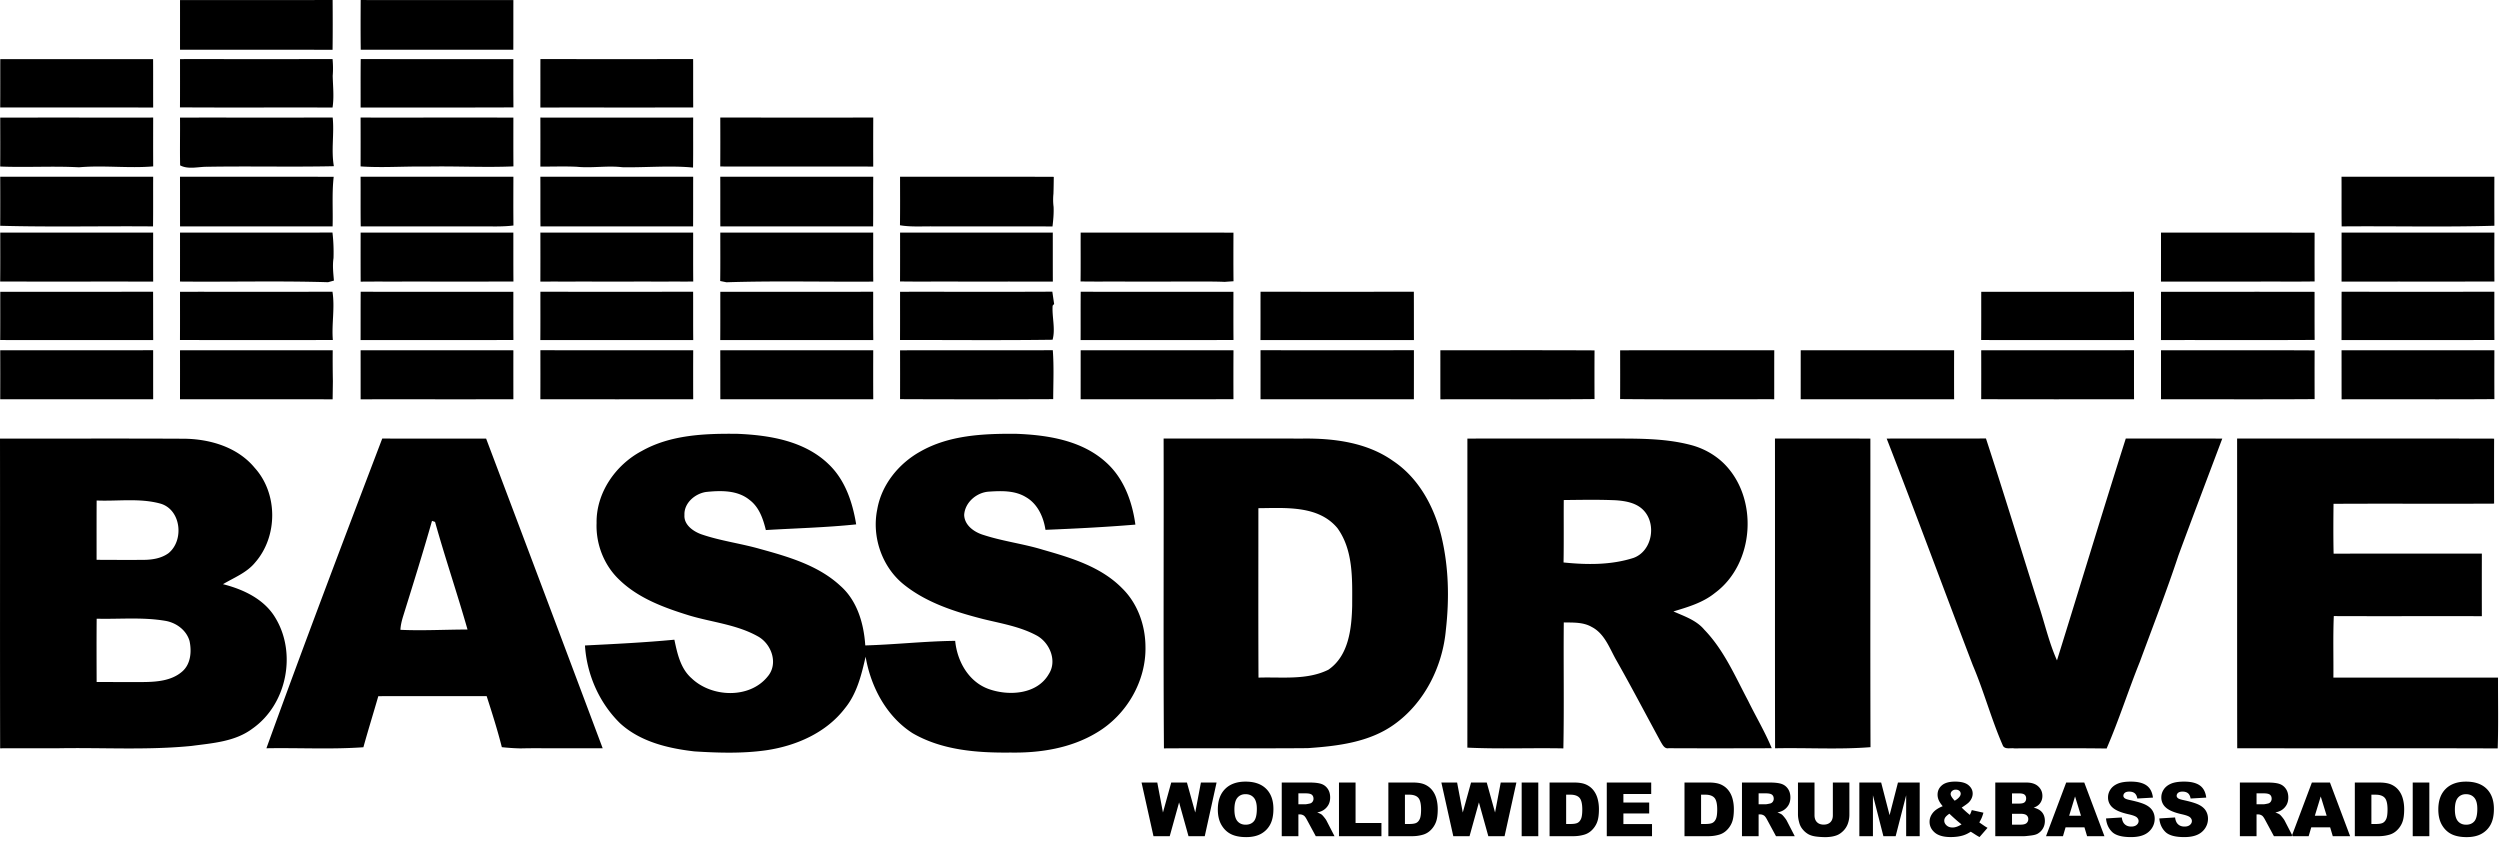 <svg viewBox="0 0 368 124" xmlns="http://www.w3.org/2000/svg" fill-rule="evenodd" clip-rule="evenodd" stroke-linejoin="round" stroke-miterlimit="1.414"><path d="M26.499.008C33.986.004 41.473.02 48.963 0c.016 2.443.024 4.886-.008 7.33-7.482-.013-14.97-.005-22.456-.005 0-2.439.004-4.878 0-7.317zM53.093.004c7.49.012 14.981 0 22.476.008-.008 2.435 0 4.874-.008 7.313-7.487-.004-14.974-.004-22.46 0-.032-2.439-.02-4.882-.008-7.321zM.04 8.7h22.495c.016 2.376 0 4.752.012 7.128-7.506-.015-15.013.008-22.52-.011.02-2.372.005-4.745.013-7.117zm26.46 0c7.486-.004 14.969.012 22.455-.008.071.82.087 1.644.02 2.463.032 1.56.217 3.121-.024 4.677-7.486-.031-14.973.024-22.46-.027.016-2.368.008-4.736.008-7.105h.001zm26.597-.004c7.49.012 14.977 0 22.468.008 0 2.368-.008 4.737.012 7.105-7.499.035-14.998.004-22.496.02.008-2.38-.012-4.757.016-7.133zm26.444 7.132c.011-2.38 0-4.756.007-7.132 7.495.008 14.99.008 22.48 0 .012 2.373-.004 4.749.012 7.12-7.502.02-15.001 0-22.5.012h.001zm-26.464 1.478c7.499.008 14.997-.008 22.492.004-.004 2.396-.012 4.788.008 7.183-4.118.178-8.228-.047-12.35.02h-1.97c-2.73.02-5.453.173-8.18-.016.008-2.395.008-4.795 0-7.19v-.001zm52.947 0c7.506 0 15.013.004 22.519 0-.011 2.405-.013 4.81-.004 7.215-6.663-.016-13.33 0-19.997-.008-.844.004-1.683.004-2.522-.008.016-2.4.012-4.8.004-7.199zM.028 24.513c.02-2.404.008-4.803.004-7.203 7.506-.008 15.013 0 22.515-.004-.004 2.396-.012 4.792.004 7.187-3.641.308-7.286-.189-10.927.134-3.865-.209-7.727.044-11.596-.114zm26.467-7.203c7.495-.012 14.985.012 22.476-.012.244 2.384-.24 4.788.173 7.168-6.21.134-12.424-.024-18.634.083-1.312-.016-2.785.433-3.995-.205-.051-2.345.008-4.69-.02-7.034zm53.046-.004c7.498.004 14.997 0 22.495 0-.016 2.455.016 4.906-.02 7.36-3.463-.33-6.943.016-10.41-.05-2.23-.265-4.465.157-6.695-.067-1.789-.087-3.582-.012-5.37-.028.007-2.408.007-4.811 0-7.215zM.031 33.233c.009-2.404.009-4.811 0-7.219 7.507-.004 15.01.004 22.516 0-.016 2.435.012 4.875-.02 7.314-7.498-.067-15.005.114-22.495-.095H.031zm26.464-7.215c7.542 0 15.084-.015 22.626.008-.28 2.423-.087 4.87-.162 7.302-7.486-.008-14.97-.004-22.456 0-.008-2.44 0-4.875-.008-7.31zm26.582-.004c7.499 0 14.997-.004 22.496.004-.008 2.392-.02 4.784.007 7.176-1.607.2-3.227.122-4.842.13-5.88.004-11.758-.008-17.637.004-.04-2.435-.004-4.875-.024-7.314zm26.464 0c7.498.004 14.997 0 22.495 0-.012 2.435.004 4.875-.012 7.31-7.49 0-14.977-.004-22.468.004-.02-2.44 0-4.879-.015-7.314zm26.483 0h22.519c-.024 2.435.008 4.875-.02 7.314-7.498-.008-14.993-.004-22.491-.004-.008-2.435.004-4.875-.008-7.31zm26.463.004c7.542.004 15.088-.02 22.63.012-.012.835-.02 1.67-.051 2.51a8.444 8.444 0 0 0 .023 1.92c.04.96-.047 1.922-.161 2.876-5.871-.028-11.743-.004-17.618-.012-1.611-.02-3.239.106-4.835-.166.032-2.38.016-4.76.012-7.14zm212.185 0c7.499-.008 15.001 0 22.5-.004-.009 2.405-.007 4.81.004 7.215-7.49.22-14.99.028-22.484.099-.031-2.435 0-4.875-.02-7.31zM.036 34.242c7.502-.012 15.005.008 22.507-.008 0 2.404-.004 4.811.004 7.219-7.506-.02-15.017.015-22.523-.016.027-2.4.012-4.795.012-7.195zm75.529-.004c.004 2.4-.008 4.8.012 7.199-5.166.02-10.336.016-15.502.004-2.329.024-4.657-.012-6.986.02-.012-2.412-.008-4.816-.004-7.223 7.494.004 14.989.004 22.48 0zm3.98-.004c7.498.016 14.993.004 22.487.004.004 2.4-.012 4.8.012 7.199-.855.016-1.714.016-2.565.004-2.215.02-4.43-.004-6.644.008-2.384-.004-4.764.008-7.148-.008-2.048.02-4.097-.004-6.146.012.011-2.408.007-4.815.003-7.219h.001zm26.483.008c7.502-.008 15.005.004 22.507-.008.004 2.408-.012 4.811.008 7.219-7.203.055-14.414-.134-21.609.098-.229-.047-.69-.138-.922-.185.035-2.376.012-4.752.016-7.124zm53.045-.004c7.499.008 14.997-.004 22.492.008-.008 2.384-.02 4.768.008 7.155-.442.028-.88.06-1.313.091-1.84-.083-3.68-.027-5.52-.051-4.465.02-8.929 0-13.393.008-.765-.004-1.53-.008-2.29-.016.032-2.4.004-4.795.016-7.195zm185.607-.004c7.499.012 14.993.004 22.492.004-.004 2.4-.012 4.803.004 7.207-7.503.008-15.001-.004-22.5.008.008-2.408-.004-4.815.004-7.219zm-318.18.008c7.478-.012 14.96.012 22.44-.012.142 1.248.193 2.505.153 3.76-.165 1.102-.031 2.21.06 3.313-.213.06-.647.181-.864.24-7.258-.22-14.532-.027-21.794-.098.008-2.404.004-4.803.004-7.203h.001zm105.991 0c7.495-.008 14.985.004 22.48-.008.004 2.408-.004 4.811.008 7.219-5.757-.012-11.514 0-17.27-.008-1.746.008-3.488.012-5.226-.016.016-2.396.008-4.791.008-7.187zm185.608-.004c7.537.012 15.071-.012 22.61.016-.005 2.388-.009 4.783.003 7.175-1.997.028-3.995.028-5.993.012-4.319.02-8.633.004-12.948.008-1.23 0-2.451 0-3.676.004.007-2.408.004-4.811.004-7.215zM.039 42.95c7.5-.004 14.998.008 22.496-.008.012 2.372.004 4.744.016 7.116-7.51-.007-15.017.012-22.523-.007.02-2.369.004-4.737.012-7.1l-.001-.001zm26.46 0c7.483-.008 14.962.02 22.44-.012.375 2.36-.137 4.737.056 7.113-7.503.011-15.001.007-22.504 0 .016-2.369.004-4.733.008-7.1v-.001zm26.594-.004c7.49.012 14.981 0 22.472.008.004 2.364-.008 4.728.008 7.093-7.499.023-14.997.004-22.496.011.012-2.372-.004-4.74.016-7.112zm26.455-.004c7.495.016 14.986.008 22.48.004.012 2.368-.008 4.74.016 7.109-7.502.003-15.005 0-22.507.003.02-2.372.004-4.744.011-7.116zm26.484.008c7.498-.004 15 .008 22.5-.004.007 2.372-.009 4.74.015 7.112-7.51-.007-15.017.004-22.527-.003.02-2.369.004-4.737.012-7.105zm26.46 0c7.47-.012 14.941.024 22.412-.016.087.603.173 1.202.264 1.809l-.22.252c-.11 1.655.437 3.44-.008 5.016-7.483.103-14.97.028-22.457.036.016-2.368.004-4.733.008-7.097h.001zm26.573 7.108c.016-2.372-.008-4.744.016-7.112 7.494.012 14.985 0 22.48.004 0 2.364-.012 4.729.008 7.097-7.503.023-15.001.004-22.504.011zm26.487-7.116c7.522.012 15.045.012 22.567 0 .012 2.372.004 4.744.012 7.116-7.53-.003-15.06 0-22.59 0 .015-2.372.003-4.744.011-7.116zm106.087.012c7.495-.012 14.99.004 22.484-.008.004 2.368-.004 4.74.008 7.112-7.503-.011-15.001.008-22.504-.007.02-2.369.008-4.733.012-7.097zm26.463-.004c7.534.008 15.068-.012 22.602.008.004 2.36-.007 4.717.012 7.077-7.542.051-15.08.004-22.621.023.007-2.368 0-4.74.007-7.108zm26.57 7.112c.012-2.376-.004-4.748.012-7.12 7.495.016 14.99.008 22.484.004.004 2.368-.012 4.736.008 7.1-7.503.024-15.001 0-22.504.016zM.032 51.56c7.502-.012 15.005.008 22.511-.008 0 2.407 0 4.815.004 7.223-7.506-.004-15.009.007-22.515-.004.008-2.404.012-4.808 0-7.211zm26.463.004c7.495-.016 14.985 0 22.48-.008-.012 1.514-.004 3.029.024 4.543l-.036 2.68c-7.49-.016-14.977.011-22.468-.012.004-2.404.008-4.804 0-7.203zm26.586-.008c7.495.008 14.993-.008 22.488.008-.008 2.4-.004 4.8 0 7.203-7.495.023-14.99 0-22.484.012-.004-2.408 0-4.816-.004-7.223zm26.463-.004c7.499.012 14.998 0 22.496.008-.012 2.4-.012 4.803 0 7.21-7.502.009-15.001.009-22.5 0 .012-2.407.008-4.81.004-7.218zm26.48.008c7.506-.008 15.013.004 22.515-.004-.008 2.403-.012 4.807.004 7.215-7.502.011-15.009 0-22.511.004-.004-2.404 0-4.812-.008-7.215zm26.463.008c7.495-.028 14.99.004 22.484-.016.181 2.392.067 4.803.06 7.203-7.515.031-15.03.035-22.544 0 .008-2.396.008-4.792 0-7.187zm26.586-.012c7.499.008 14.997-.008 22.496.008-.016 2.4-.016 4.8-.004 7.195-7.499.031-14.997.012-22.496.012.004-2.404 0-4.812.004-7.215zm26.475-.004c7.526.008 15.053.008 22.579 0 0 2.407 0 4.815-.004 7.223h-22.575c0-2.408.004-4.816 0-7.223zm26.472.008c7.561.004 15.13-.024 22.696.016a611.504 611.504 0 0 0 0 7.167c-7.561.075-15.127.008-22.692.036-.008-2.408 0-4.812-.004-7.22v.001zm53.045-.004c7.526.004 15.052-.004 22.582.004a722.006 722.006 0 0 0 0 7.21c-7.53.009-15.056 0-22.586.005.004-2.408 0-4.816.004-7.22v.001zm26.566.008c7.499-.02 14.993.008 22.492-.012 0 2.404-.004 4.811.008 7.219-7.503 0-15.001.02-22.5-.012.008-2.4.012-4.796 0-7.195zm26.468-.008c7.537.016 15.075-.024 22.613.023-.012 2.388-.008 4.78 0 7.172-7.538.055-15.076.008-22.613.024v-7.22.001zm26.577 0c7.499.004 14.997 0 22.496.004-.004 2.396-.012 4.795.004 7.19-7.499.06-14.997 0-22.492.029-.008-2.408-.004-4.816-.008-7.223zm-106.193.012c7.562-.024 15.127-.008 22.689-.008-.012 2.403-.004 4.803-.008 7.207-7.561-.004-15.123.047-22.685-.024.016-2.392.008-4.784.004-7.175zM94.447 66.399c4.263-2.411 9.319-2.596 14.095-2.541 4.732.193 9.878 1.04 13.42 4.46 2.448 2.325 3.535 5.623 4.067 8.87-4.413.461-8.862.571-13.295.835-.402-1.639-.98-3.365-2.388-4.425-1.78-1.466-4.236-1.406-6.403-1.182-1.631.24-3.274 1.631-3.191 3.389-.107 1.442 1.284 2.411 2.49 2.845 2.817.97 5.796 1.34 8.66 2.16 4.174 1.15 8.56 2.415 11.81 5.433 2.479 2.179 3.448 5.572 3.657 8.763 4.417-.126 8.814-.626 13.235-.673.292 3.014 1.975 6.032 4.938 7.092 2.955 1.056 7.116.804 8.842-2.202 1.26-1.943.142-4.619-1.765-5.667-2.432-1.32-5.206-1.773-7.861-2.423-4.138-1.06-8.374-2.396-11.747-5.119-3.203-2.592-4.704-7.021-3.877-11.04.627-3.634 3.172-6.754 6.352-8.516 4.24-2.415 9.28-2.636 14.043-2.604 4.658.17 9.71.953 13.283 4.204 2.617 2.337 3.854 5.773 4.319 9.165-4.401.367-8.822.588-13.236.769-.28-1.884-1.158-3.83-2.872-4.811-1.632-1.005-3.63-.934-5.465-.812-1.797.114-3.523 1.584-3.63 3.432.052 1.564 1.53 2.565 2.9 2.963 2.853.926 5.852 1.285 8.717 2.167 4.137 1.182 8.507 2.49 11.612 5.639 2.274 2.21 3.42 5.402 3.456 8.543.138 5.13-2.786 10.142-7.18 12.735-3.79 2.29-8.314 3.003-12.68 2.928-4.902.055-10.075-.331-14.41-2.845-3.861-2.463-6.166-6.833-6.923-11.266-.607 2.66-1.277 5.446-3.05 7.601-2.746 3.594-7.156 5.513-11.533 6.167-3.511.504-7.09.394-10.62.173-3.885-.445-7.975-1.422-10.934-4.133-3.07-2.999-4.91-7.187-5.174-11.459 4.39-.22 8.787-.433 13.161-.85.43 2.036.898 4.255 2.545 5.689 2.94 2.81 8.512 3.042 11.171-.252 1.647-1.903.58-4.867-1.481-5.958-3.09-1.714-6.683-2.041-10.02-3.038-3.689-1.139-7.503-2.526-10.324-5.268-2.254-2.132-3.464-5.257-3.342-8.346-.075-4.433 2.782-8.55 6.628-10.592zm-38.182-1.844c5.099.012 10.197 0 15.292.008 5.738 15.186 11.459 30.38 17.157 45.582-2.85.004-5.702-.004-8.555 0a96.828 96.828 0 0 0-3.534.02 32.088 32.088 0 0 1-2.755-.181c-.638-2.534-1.434-5.028-2.234-7.515-5.315.008-10.635-.008-15.95.008-.722 2.51-1.498 5-2.195 7.518-4.748.335-9.52.064-14.276.15 5.516-15.257 11.277-30.427 17.05-45.59zm7.325 12.117c.114.04.335.114.45.153 1.485 5.312 3.266 10.537 4.779 15.84-3.294.005-6.592.194-9.879.044.036-.686.201-1.351.402-2.002 1.45-4.665 2.916-9.334 4.248-14.035zm214.128-12.113c4.87-.02 9.74.012 14.614-.016 2.633 8.039 5.095 16.128 7.649 24.19.961 2.814 1.588 5.761 2.805 8.476 3.393-10.883 6.675-21.798 10.13-32.662 4.733.016 9.466-.004 14.202.012-2.16 5.741-4.342 11.47-6.462 17.223-1.738 5.253-3.751 10.415-5.662 15.608-1.71 4.236-3.086 8.602-4.902 12.79-4.528-.066-9.06-.027-13.587-.019-.54-.095-1.332.19-1.663-.366-1.706-3.874-2.79-7.984-4.448-11.877-4.248-11.112-8.362-22.275-12.676-33.359zm51.583-.012c12.61.02 25.222-.012 37.832.02-.012 3.188-.008 6.375-.004 9.567-7.877.04-15.758-.016-23.635.028-.027 2.447-.043 4.894.012 7.34 7.274-.027 14.548.005 21.822-.015-.008 3.072-.008 6.144 0 9.216-7.266-.02-14.528.016-21.794-.015-.126 3.014-.032 6.032-.06 9.05 8.078 0 16.156.005 24.234 0-.012 3.476.067 6.955-.047 10.43-12.78-.054-25.562.005-38.344-.027-.028-15.198 0-30.396-.016-45.594zm-329.3.016c8.987.008 17.971-.028 26.96.016 3.86.012 7.982 1.202 10.52 4.275 3.448 3.795 3.432 10.115.067 13.953-1.233 1.505-3.097 2.214-4.728 3.184 3.01.76 6.115 2.214 7.742 5 3.145 5.233 1.632 12.716-3.384 16.246-2.577 1.95-5.919 2.152-9 2.565-6.553.65-13.15.217-19.722.343H2.944c-.978-.004-1.95-.004-2.924.008-.036-15.198 0-30.396-.02-45.59h.001zm14.224 9.11c3.125.13 6.34-.382 9.398.461 3.05.89 3.507 5.418 1.17 7.302-1.072.772-2.423.973-3.716.977-2.285.016-4.57.004-6.86-.008 0-2.912-.008-5.82.008-8.732zm.004 17.4c3.35.084 6.726-.251 10.048.304 1.62.252 3.148 1.348 3.621 2.967.331 1.549.193 3.417-1.091 4.516-1.565 1.363-3.771 1.521-5.753 1.537-2.274.004-4.552 0-6.83-.008-.01-3.105-.023-6.21.005-9.315v-.001zm157.055-26.518c6.79 0 13.583-.008 20.372.004 4.638-.063 9.544.544 13.42 3.302 3.768 2.518 6.026 6.722 7.086 11.033 1.091 4.512 1.194 9.22.67 13.819-.481 5.402-3.157 10.77-7.633 13.941-3.66 2.62-8.33 3.172-12.7 3.472-7.057.063-14.11-.012-21.168.035-.102-15.202-.007-30.404-.047-45.606zm13.95 10.249c3.96-.024 8.814-.453 11.631 2.932 2.376 3.282 2.183 7.593 2.175 11.45-.083 3.342-.504 7.35-3.51 9.402-3.185 1.568-6.853 1.04-10.281 1.159-.04-8.315-.012-16.629-.016-24.943h.001zM216 64.559c6.726-.012 13.452-.004 20.174-.008 4.22.028 8.515-.138 12.637.93 1.82.461 3.527 1.38 4.886 2.687 5.21 5.08 4.614 14.8-1.273 19.127-1.761 1.426-3.968 2.065-6.095 2.707 1.603.713 3.376 1.289 4.543 2.687 2.888 2.987 4.531 6.849 6.454 10.47 1.143 2.333 2.483 4.57 3.476 6.978-5.06.016-10.12.024-15.179 0-.61.122-.894-.512-1.146-.918-2.223-4.078-4.366-8.196-6.664-12.23-.937-1.703-1.67-3.756-3.506-4.698-1.25-.729-2.731-.642-4.118-.67-.055 6.179.059 12.365-.06 18.544-4.712-.095-9.429.11-14.133-.114.015-15.163.004-30.33.004-45.492zm14.185 9.047c2.55-.027 5.103-.079 7.652.032 1.474.102 3.105.386 4.145 1.532 1.892 2.057 1.182 5.97-1.525 6.951-3.313 1.068-6.88 1.025-10.304.674.056-3.066.008-6.127.032-9.189zm31.09-9.05c4.68 0 9.362-.013 14.043.007.016 15.139-.028 30.282.02 45.42-4.67.371-9.367.064-14.048.166-.031-15.198 0-30.396-.016-45.594l.001.001zm-93.24 50.632h2.317l.835 4.412 1.218-4.412h2.311l1.223 4.412.835-4.412h2.306l-1.74 7.897h-2.392l-1.385-4.972-1.379 4.972h-2.392l-1.756-7.897h-.001zm11.23 3.954c0-1.29.358-2.293 1.077-3.012.718-.718 1.718-1.077 3-1.077 1.315 0 2.328.353 3.039 1.059.71.705 1.066 1.694 1.066 2.965 0 .923-.155 1.68-.466 2.271-.31.59-.76 1.05-1.346 1.38-.588.328-1.32.492-2.196.492-.89 0-1.628-.142-2.211-.426-.584-.283-1.057-.732-1.42-1.346-.362-.614-.544-1.383-.544-2.306h.001zm2.44.01c0 .798.148 1.37.444 1.72.296.348.7.522 1.21.522.524 0 .93-.17 1.217-.512.287-.341.431-.954.431-1.837 0-.743-.15-1.287-.45-1.63-.3-.343-.706-.514-1.22-.514-.492 0-.887.174-1.185.522-.298.349-.447.925-.447 1.73v-.001zm6.967 3.933v-7.897h4.067c.754 0 1.33.064 1.73.194.398.129.72.369.964.719s.366.777.366 1.28c0 .437-.093.815-.28 1.133a2.193 2.193 0 0 1-.77.773c-.209.126-.494.23-.857.313.29.097.503.194.636.29.09.065.22.204.39.416.17.211.285.375.342.49l1.18 2.29h-2.758l-1.304-2.414c-.165-.313-.312-.515-.442-.609a1.02 1.02 0 0 0-.598-.183h-.215v3.205h-2.451zm2.45-4.697h1.03c.111 0 .327-.036.646-.108.158-.03.3-.119.396-.248a.73.73 0 0 0 .154-.458c0-.255-.081-.45-.243-.587-.161-.136-.465-.205-.91-.205h-1.072v1.606h-.001zm5.977-3.2h2.44v5.953h3.809v1.944h-6.25v-7.897h.001zm7.268 0h3.626c.715 0 1.292.097 1.732.29.44.195.803.473 1.09.836.288.362.496.784.626 1.266.129.48.194.99.194 1.53 0 .844-.096 1.498-.289 1.963a3.25 3.25 0 0 1-.8 1.17 2.612 2.612 0 0 1-1.099.627 5.632 5.632 0 0 1-1.454.215h-3.626v-7.897zm2.44 1.788v4.315h.599c.51 0 .872-.056 1.088-.17.215-.112.384-.31.506-.592s.183-.739.183-1.37c0-.838-.136-1.41-.409-1.72-.273-.308-.725-.463-1.358-.463h-.609zm5.362-1.788h2.317l.835 4.412 1.217-4.412h2.311l1.223 4.412.835-4.412h2.306l-1.74 7.897h-2.392l-1.384-4.972-1.38 4.972h-2.392l-1.756-7.897zm11.821 0h2.446v7.897h-2.446v-7.897zm4.107 0h3.625c.715 0 1.292.097 1.732.29.44.195.804.473 1.091.836.287.362.496.784.625 1.266.13.48.194.99.194 1.53 0 .844-.096 1.498-.288 1.963a3.25 3.25 0 0 1-.8 1.17c-.31.296-.687.511-1.1.627a5.632 5.632 0 0 1-1.454.215h-3.625v-7.897zm2.44 1.788v4.315h.598c.51 0 .873-.056 1.088-.17.216-.112.384-.31.507-.592.122-.282.183-.739.183-1.37 0-.838-.137-1.41-.41-1.72-.273-.308-.725-.463-1.357-.463h-.61.001zm5.981-1.788h6.54v1.686h-4.094v1.255h3.798v1.61h-3.798v1.558h4.213v1.788h-6.659v-7.897zm11.44 0h3.625c.715 0 1.292.097 1.732.29.44.195.804.473 1.091.836.288.362.496.784.625 1.266.13.48.194.99.194 1.53 0 .844-.096 1.498-.288 1.963a3.25 3.25 0 0 1-.8 1.17 2.612 2.612 0 0 1-1.099.627 5.646 5.646 0 0 1-1.455.215h-3.625v-7.897zm2.44 1.788v4.315h.598c.51 0 .873-.056 1.088-.17.216-.112.385-.31.507-.592s.183-.739.183-1.37c0-.838-.136-1.41-.41-1.72-.272-.308-.725-.463-1.357-.463h-.609zm6.02 6.11v-7.898h4.066c.755 0 1.331.064 1.73.194.398.129.72.369.964.719s.366.777.366 1.28c0 .437-.093.815-.28 1.133a2.193 2.193 0 0 1-.77.773c-.208.126-.494.23-.857.313.291.097.503.194.636.29.09.065.22.204.39.416.171.211.285.375.343.49l1.18 2.29h-2.759l-1.304-2.414c-.165-.313-.312-.515-.441-.609a1.02 1.02 0 0 0-.598-.183h-.216v3.205h-2.45v.001zm2.45-4.698h1.03c.11 0 .326-.036.646-.108.158-.03.3-.119.396-.248a.735.735 0 0 0 .153-.458c0-.255-.08-.45-.242-.587-.162-.136-.465-.205-.91-.205h-1.073v1.606zm10.927-3.2h2.435v4.708c0 .467-.073.908-.218 1.323-.142.41-.376.782-.684 1.088-.311.31-.637.529-.978.654-.474.176-1.044.264-1.708.264a10.784 10.784 0 0 1-1.258-.08c-.454-.054-.834-.161-1.14-.32a2.843 2.843 0 0 1-.837-.682 2.49 2.49 0 0 1-.52-.91c-.15-.504-.226-.949-.226-1.337v-4.708h2.435v4.821c0 .431.12.768.358 1.01.239.243.57.364.994.364.42 0 .75-.12.989-.358.238-.239.358-.578.358-1.016v-4.821zm3.902 0h3.21l1.24 4.805 1.233-4.805h3.2v7.897h-1.993v-6.023l-1.546 6.023h-1.805l-1.54-6.023v6.023h-2v-7.897h.001zm16.55 4.056l1.714.383c-.09.316-.176.57-.259.76-.083.19-.2.414-.35.673l.824.565c.1.065.23.142.388.232l-1.18 1.358a8.695 8.695 0 0 1-.67-.399c-.232-.15-.44-.28-.623-.388-.38.252-.761.435-1.142.55-.528.158-1.128.237-1.8.237-1.052 0-1.834-.22-2.348-.658-.514-.438-.77-.97-.77-1.594 0-.45.15-.874.452-1.274.302-.4.796-.74 1.482-1.016-.288-.348-.485-.65-.593-.907a2.011 2.011 0 0 1-.162-.784c0-.56.214-1.022.641-1.385.428-.363 1.076-.544 1.945-.544.887 0 1.54.172 1.956.517.416.345.625.758.625 1.24 0 .269-.064.527-.192.775a1.967 1.967 0 0 1-.46.603c-.18.155-.501.385-.964.69.384.384.784.742 1.2 1.072.112-.223.207-.458.286-.706zm-2.52-1.384c.247-.127.47-.298.656-.504.155-.181.232-.353.232-.514a.555.555 0 0 0-.194-.429c-.13-.116-.307-.175-.533-.175a.77.77 0 0 0-.544.194.606.606 0 0 0-.21.458c0 .223.197.546.592.97h.001zm-.782 1.918c-.302.212-.502.393-.6.544a.866.866 0 0 0-.149.48c0 .261.113.495.34.7.226.204.52.307.883.307.392 0 .832-.153 1.32-.458-.467-.36-1.065-.884-1.794-1.573zm6.762-4.59h4.569c.761 0 1.346.188 1.753.565.408.377.612.844.612 1.401 0 .467-.146.867-.437 1.201-.194.223-.477.4-.85.528.567.137.984.371 1.252.703.267.333.401.75.401 1.253 0 .41-.095.777-.286 1.104-.19.327-.45.586-.78.776-.205.119-.514.205-.927.259-.55.071-.914.107-1.094.107h-4.213v-7.897zm2.462 3.097h1.062c.38 0 .645-.065.794-.196.15-.131.224-.32.224-.569 0-.23-.075-.409-.224-.538-.149-.13-.408-.194-.778-.194h-1.078v1.497zm0 3.103h1.245c.42 0 .716-.074.889-.223a.75.75 0 0 0 .258-.6.693.693 0 0 0-.256-.564c-.17-.142-.47-.213-.897-.213h-1.239v1.6zm10.663.394h-2.78l-.382 1.303h-2.495l2.969-7.897h2.661l2.968 7.897h-2.553l-.388-1.303zm-.512-1.708l-.873-2.84-.867 2.84h1.74zm3.686.399l2.322-.146c.05.377.153.665.307.862.252.32.61.48 1.078.48.348 0 .617-.082.805-.246.189-.163.283-.352.283-.568 0-.205-.09-.388-.27-.55-.179-.161-.596-.314-1.25-.457-1.07-.241-1.833-.56-2.289-.96a1.927 1.927 0 0 1-.69-1.524c0-.406.118-.79.353-1.15.236-.361.59-.645 1.062-.851.472-.207 1.12-.31 1.942-.31 1.01 0 1.779.188 2.308.563.53.375.845.972.946 1.791l-2.3.135c-.062-.356-.19-.614-.386-.776-.196-.161-.466-.242-.81-.242-.284 0-.498.06-.642.18a.553.553 0 0 0-.215.44c0 .125.06.238.178.339.115.104.388.2.819.29 1.066.23 1.83.463 2.292.698.461.235.797.527 1.007.876.21.348.315.738.315 1.169 0 .506-.14.973-.42 1.4a2.63 2.63 0 0 1-1.174.973c-.503.22-1.137.331-1.902.331-1.343 0-2.273-.259-2.79-.776-.518-.517-.81-1.174-.879-1.971zm7.845 0l2.322-.146c.05.377.153.665.307.862.252.32.611.48 1.078.48.348 0 .617-.082.805-.246.189-.163.283-.352.283-.568 0-.205-.09-.388-.27-.55-.179-.161-.595-.314-1.25-.457-1.07-.241-1.833-.56-2.289-.96a1.927 1.927 0 0 1-.69-1.524c0-.406.118-.79.354-1.15.235-.361.589-.645 1.06-.851.473-.207 1.12-.31 1.943-.31 1.01 0 1.779.188 2.308.563.53.375.845.972.946 1.791l-2.3.135c-.062-.356-.19-.614-.386-.776-.195-.161-.466-.242-.81-.242-.284 0-.498.06-.642.18a.553.553 0 0 0-.215.44c0 .125.06.238.178.339.115.104.388.2.819.29 1.066.23 1.83.463 2.292.698.461.235.797.527 1.007.876.21.348.315.738.315 1.169 0 .506-.14.973-.42 1.4a2.63 2.63 0 0 1-1.174.973c-.503.22-1.137.331-1.902.331-1.343 0-2.273-.259-2.79-.776-.518-.517-.81-1.174-.879-1.971zm11.86 2.612v-7.897h4.068c.754 0 1.33.064 1.729.194.399.129.72.369.964.719.245.35.367.777.367 1.28 0 .437-.094.815-.28 1.133a2.193 2.193 0 0 1-.77.773c-.21.126-.495.23-.857.313.29.097.502.194.635.29.09.065.22.204.39.416.171.211.285.375.343.49l1.18 2.29h-2.759l-1.303-2.414c-.165-.313-.313-.515-.442-.609a1.02 1.02 0 0 0-.598-.183h-.215v3.205h-2.452zm2.452-4.697h1.029c.11 0 .326-.036.646-.108.158-.03.3-.119.396-.248a.735.735 0 0 0 .153-.458c0-.255-.08-.45-.242-.587-.162-.136-.465-.205-.91-.205h-1.072v1.606zm10.835 3.394h-2.78l-.383 1.303h-2.494l2.968-7.897h2.662l2.968 7.897h-2.554l-.387-1.303zm-.512-1.708l-.873-2.84-.867 2.84h1.74zm4.144-4.886h3.625c.715 0 1.293.097 1.732.29.44.195.804.473 1.091.836.288.362.496.784.625 1.266.13.48.194.99.194 1.53 0 .844-.096 1.498-.288 1.963a3.25 3.25 0 0 1-.8 1.17 2.612 2.612 0 0 1-1.099.627 5.646 5.646 0 0 1-1.455.215h-3.625v-7.897zm2.44 1.788v4.315h.598c.51 0 .873-.056 1.089-.17.215-.112.384-.31.506-.592s.183-.739.183-1.37c0-.838-.136-1.41-.41-1.72-.272-.308-.725-.463-1.357-.463h-.609zm6.084-1.788h2.446v7.897h-2.446v-7.897zm3.767 3.954c0-1.29.359-2.293 1.077-3.012.719-.718 1.719-1.077 3-1.077 1.315 0 2.328.353 3.04 1.059.71.705 1.066 1.694 1.066 2.965 0 .923-.155 1.68-.466 2.271-.31.59-.76 1.05-1.347 1.38-.587.328-1.319.492-2.195.492-.89 0-1.628-.142-2.212-.426-.583-.283-1.056-.732-1.42-1.346-.362-.614-.543-1.383-.543-2.306zm2.44.01c0 .798.148 1.37.445 1.72.296.348.7.522 1.21.522.523 0 .93-.17 1.217-.512.287-.341.43-.954.43-1.837 0-.743-.15-1.287-.45-1.63-.3-.343-.706-.514-1.22-.514-.491 0-.887.174-1.185.522-.298.349-.447.925-.447 1.73v-.001z"/></svg>